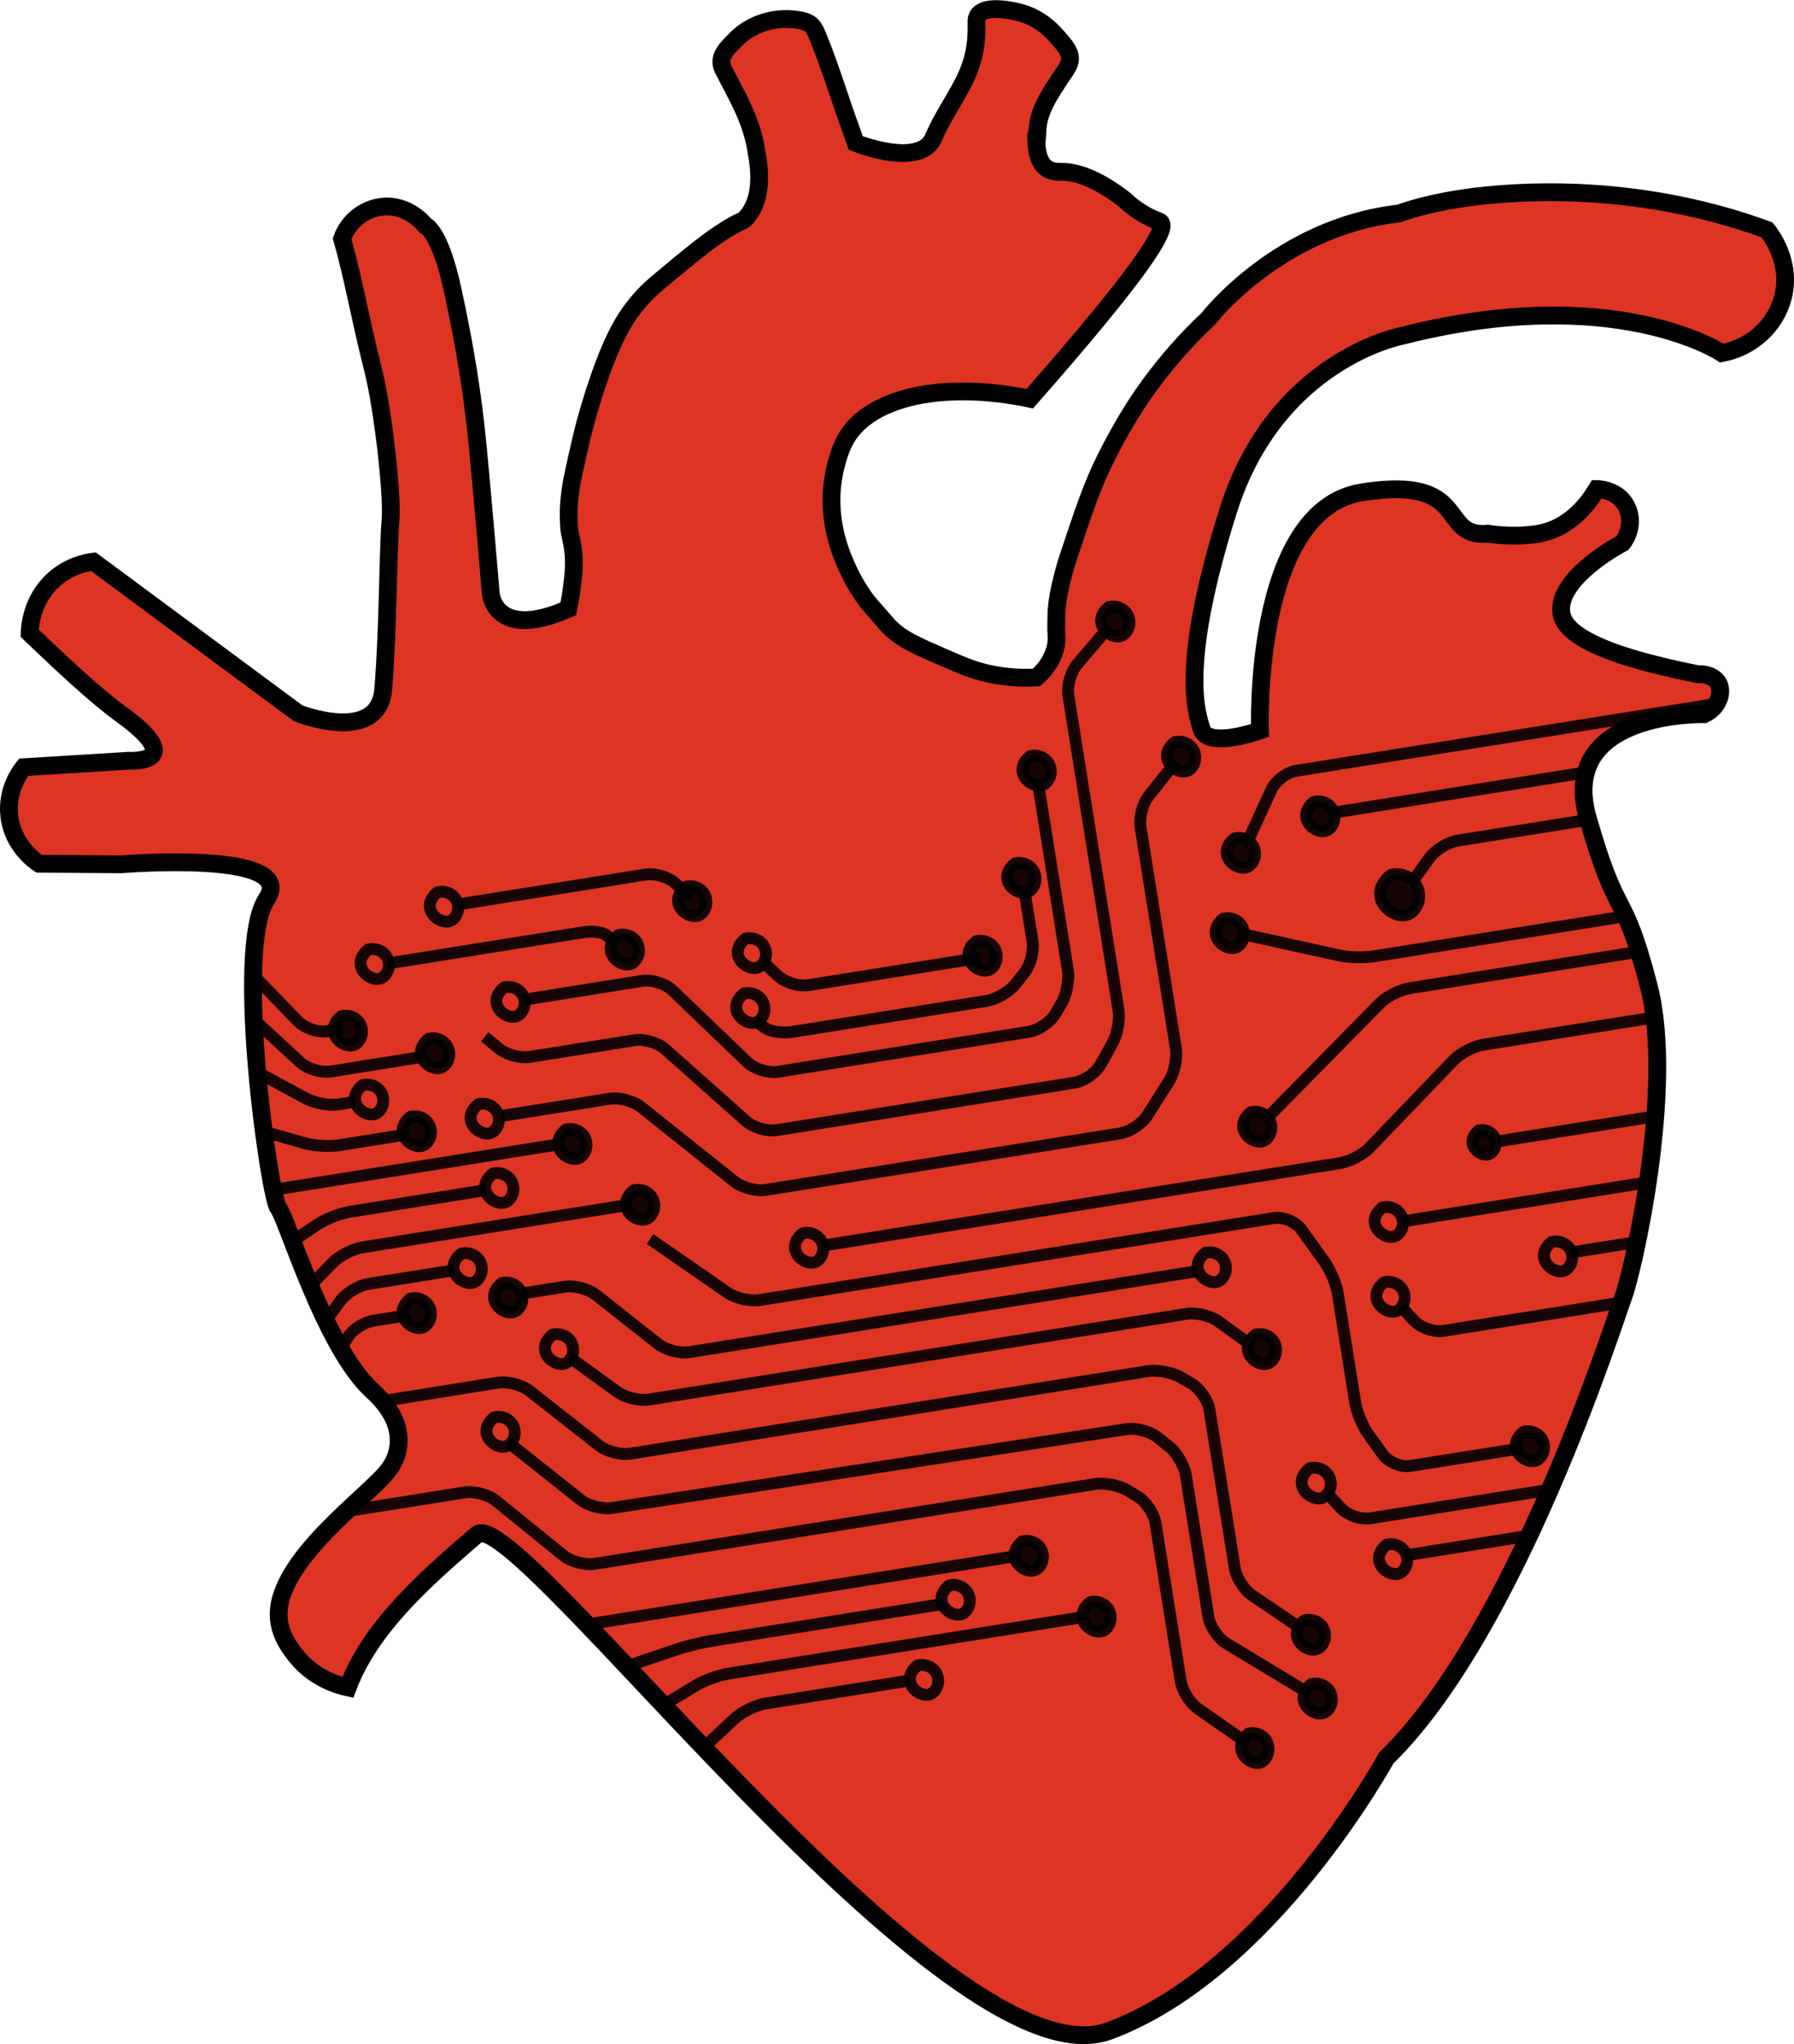 <?xml version="1.0" encoding="utf-8"?>
<!-- Generator: Adobe Illustrator 24.0.2, SVG Export Plug-In . SVG Version: 6.00 Build 0)  -->
<svg version="1.1" xmlns="http://www.w3.org/2000/svg" xmlns:xlink="http://www.w3.org/1999/xlink" x="0px" y="0px"
	 viewBox="0 0 302.64 344.79" style="enable-background:new 0 0 302.64 344.79;" xml:space="preserve">
<style type="text/css">
	.st0{fill:#DD3424;stroke:#000000;stroke-width:3;stroke-miterlimit:10;}
	.st1{opacity:0.9;fill:none;stroke:#000000;stroke-width:2;stroke-miterlimit:10;}
	.st2{opacity:0.9;stroke:#000000;stroke-width:2;stroke-miterlimit:10;}
	.st3{opacity:0.9;}
	.st4{fill:none;stroke:#000000;stroke-width:2;stroke-miterlimit:10;}
</style>
<g id="outline">
	<path class="st0" d="M236.47,56.66c35.95-9.19,54,2.9,54,2.9c5.05-0.95,9.08-4.64,10.3-9.41c1.56-6.1-2.27-10.88-2.68-11.37
		c-10.12-3.76-26.06-7.53-45.35-6.01C242.01,33.61,236.06,36,236.06,36c-20.34,2.28-32.27,17.81-32.27,17.81
		c-3.02,2.83-6.85,6.87-10.63,12.24c-0.66,0.93-3.67,5.25-6.75,11.51c-2.24,4.55-3.57,8.54-6.23,16.53c0,0-1.86,5.6-1.97,9.47
		c-0.05,2-0.03,2.69-0.03,2.69c0.04,0.99,0.11,1.37,0.03,2.07c-0.1,1.02-0.41,1.77-0.59,2.21c-0.75,1.82-2,3.07-2.77,3.73
		c-1.82,0.11-4.47,0.1-7.57-0.52c-2.86-0.57-4.77-1.4-7.92-2.77c-4.92-2.13-7.38-3.2-9.49-5.39c-0.07-0.08-1.22-1.4-3.52-4.04
		c-0.78-1.04-1.89-2.64-2.92-4.74c-1.14-2.31-4.06-8.4-2.89-15.95c0.13-0.83,0.72-4.35,2.21-6.92c4.11-7.08,16.7-9.68,30.96-6.68
		c18.86-21.44,23.23-28.53,22.08-29.74c-0.25-0.26-0.8-0.29-2.24-1.05c-1.75-0.93-3.03-2-3.91-2.83c-5.02-3.83-8.36-4.65-10.53-4.65
		c-0.59,0-1.74,0.06-2.69-0.69c-2-1.59-1.5-5.56-1.59-5.56c-0.05,0-0.04,1.17,0.02,1.17c0.07,0,0.14-1.58,0.2-2.33
		c0.29-3.24,2.21-5.9,3.92-8.55c0.83-1.29,1.93-2.43,1.4-3.95c-0.41-1.17-1.5-2.25-2.3-3.16c-1.55-1.76-3.55-3.1-5.82-3.74
		c-2.07-0.58-7.61-1.62-7.52,1.53c0.11,3.87-0.48,6.86-2.27,10.33c-1.59,3.1-3.62,5.98-4.98,9.2c-2.02,4.78-11.3,1.52-12.02,1.29
		c-0.02-0.01-1.05-0.34-1.07-0.35c-0.28-0.79-0.57-1.57-0.85-2.36c-1.81-4.99-3.34-10.08-5.32-15.02c-0.91-2.29-1.19-3.05-3.63-3.43
		c-2.14-0.33-4.35-0.13-6.38,0.65c-1.5,0.57-2.89,1.42-4.02,2.58c-1.38,1.43-3.27,2.97-2.17,5.13c2.25,4.39,4.72,8.46,5.52,13.45
		c0.76,3.86,1.11,8.7-1.86,11.76c-0.59,0.57-0.43,0.1-3.01,1.68c-3.02,1.86-5.89,4.2-11.65,9.02c-0.88,0.74-2.54,2.18-4.23,4.4
		c-1.31,1.73-2.15,3.28-2.74,4.47c-0.59,1.18-2.41,4.89-4.67,12.56c-1.01,3.44-1.53,5.8-2.57,10.53c-0.23,1.04-0.95,4.38-0.87,7.57
		c0.03,1.33,0.05,1.99,0.21,2.84c0.17,0.9,0.43,1.71,0.57,3.19c0.01,0.06,0.03,0.36,0.06,0.73c0.07,1.2,0.02,2.3-0.12,3.62
		c-0.21,2.11-0.56,4.02-0.79,5.16c-12.37,5.43-13.07-2.52-13.07-2.52s-1.29-15.34-2.16-24.41s-2.12-16.93-4.3-26.95
		s-4.6-10.78-4.6-10.78c-0.18-0.23-2.84-3.56-7.13-3.18c-3.11,0.28-5.82,2.4-6.91,5.42c1.73,5.83,3.05,13.47,5.26,22.19
		c1.55,6.09,3.31,20.77,2.91,25.44c-0.41,4.67-0.41,19.06-1.23,28.4c-0.81,9.34-14.33,4.01-14.33,4.01L15.74,94.73
		c-1.18,0.16-4.1,0.71-6.7,3.08c-3.8,3.45-4.01,8.1-4.04,8.99c6.31,6.04,11.42,10.76,15.42,13.66c11.72,8.49,1.25,7.86,1.25,7.86
		L4,129.41c-0.48,0.6-2.92,3.72-2.44,8.16c0.55,5.11,4.5,7.77,5.04,8.12c4.61,0.03,9.22,0.06,13.83,0.1c0,0,30.11-2.5,24.54,5.87
		c-5.57,8.37,0.58,50.56,1.97,52.07c1.39,1.51,7.78,23.51,15.86,30.86c8.08,7.35,2.71,13.38,2.71,13.38
		c-3.02,4.16-19.05,15.28-18.49,24.83c0.19,3.18,2.18,5.6,3.08,6.7c3.02,3.68,7.04,4.78,8.57,5.12
		c3.82-10.15,13.06-18.28,21.8-25.79c6.58-5.65,79.43,93.83,106.61,83.74s46.77-46.03,46.77-46.03
		c21.93-21.34,38.37-73.47,39.99-77.76c1.62-4.29,8.75-35.36,4.29-52.49s-5.07-10.13-10.27-28.3c-5.2-18.17,19.66-17.53,19.66-17.53
		c2.43-1.14,3.21-3.75,2.33-5.26c-0.6-1.02-1.96-1.57-3.4-1.47c-18.32-3.63-22.59-7.37-23.04-10.28
		c-0.93-6.01,10.3-11.86,10.3-11.86c1.55-2.02,1.68-4.72,0.37-6.68c-1.58-2.36-4.46-2.42-4.7-2.42c-0.76,1.2-3.88,6.7-10.3,7.61
		c-4.22,0.6-8.07-0.08-8.07-0.08c-8.51,0.78-2.73-9.93-21.26-6.97s-17.2,40.16-17.2,40.16s-8.71,3.12-9.81-0.16
		c-1.1-3.28-3.56-11.52,4.47-36.98S236.47,56.66,236.47,56.66z"/>
	<path class="st1" d="M120.12,7.97"/>
	<path class="st1" d="M62.15,160.15c1.23-0.28,2.48,0.23,3.08,1.24c0.53,0.89,0.49,2.08-0.11,2.9c-0.12,0.17-0.43,0.59-0.98,0.76
		c-1.25,0.39-3.16-0.77-3.31-2.38C60.69,161.2,62.08,160.2,62.15,160.15z"/>
	<path class="st1" d="M73.84,150.48c1.23-0.28,2.48,0.23,3.08,1.24c0.53,0.89,0.49,2.08-0.11,2.9c-0.12,0.17-0.43,0.59-0.98,0.76
		c-1.25,0.39-3.16-0.77-3.31-2.38C72.38,151.53,73.77,150.53,73.84,150.48z"/>
	<path class="st2" d="M115.72,149.56c1.23-0.28,2.48,0.23,3.08,1.24c0.53,0.89,0.49,2.08-0.11,2.9c-0.12,0.17-0.43,0.59-0.98,0.76
		c-1.25,0.39-3.16-0.77-3.31-2.38C114.26,150.61,115.65,149.61,115.72,149.56z"/>
	<path class="st2" d="M104.35,157.71c1.23-0.28,2.48,0.23,3.08,1.24c0.53,0.89,0.49,2.08-0.11,2.9c-0.12,0.17-0.43,0.59-0.98,0.76
		c-1.25,0.39-3.16-0.77-3.31-2.38C102.89,158.76,104.28,157.76,104.35,157.71z"/>
	<path class="st1" d="M125.78,158.32c1.23-0.28,2.48,0.23,3.08,1.24c0.53,0.89,0.49,2.08-0.11,2.9c-0.12,0.17-0.43,0.59-0.98,0.76
		c-1.25,0.39-3.16-0.77-3.31-2.38C124.32,159.37,125.71,158.37,125.78,158.32z"/>
	<path class="st1" d="M125.52,167.57c1.23-0.28,2.48,0.23,3.08,1.24c0.53,0.89,0.49,2.08-0.11,2.9c-0.12,0.17-0.43,0.59-0.98,0.76
		c-1.25,0.39-3.16-0.77-3.31-2.38C124.06,168.62,125.45,167.62,125.52,167.57z"/>
	<path class="st1" d="M85.07,166.54c1.23-0.28,2.48,0.23,3.08,1.24c0.53,0.89,0.49,2.08-0.11,2.9c-0.12,0.17-0.43,0.59-0.98,0.76
		c-1.25,0.39-3.16-0.77-3.31-2.38C83.6,167.59,84.99,166.59,85.07,166.54z"/>
	<path class="st1" d="M80.72,186.23c1.23-0.28,2.48,0.23,3.08,1.24c0.53,0.89,0.49,2.08-0.11,2.9c-0.12,0.17-0.43,0.59-0.98,0.76
		c-1.25,0.39-3.16-0.77-3.31-2.38C79.26,187.28,80.65,186.28,80.72,186.23z"/>
	<path class="st1" d="M83.16,197.93c1.23-0.28,2.48,0.23,3.08,1.24c0.53,0.89,0.49,2.08-0.11,2.9c-0.12,0.17-0.43,0.59-0.98,0.76
		c-1.25,0.39-3.16-0.77-3.31-2.38C81.7,198.98,83.09,197.98,83.16,197.93z"/>
	<path class="st1" d="M61.21,183.01c1.23-0.28,2.48,0.23,3.08,1.24c0.53,0.89,0.49,2.08-0.11,2.9c-0.12,0.17-0.43,0.59-0.98,0.76
		c-1.25,0.39-3.16-0.77-3.31-2.38C59.75,184.06,61.14,183.06,61.21,183.01z"/>
	<path class="st1" d="M77.83,211.44c1.23-0.28,2.48,0.23,3.08,1.24c0.53,0.89,0.49,2.08-0.11,2.9c-0.12,0.17-0.43,0.59-0.98,0.76
		c-1.25,0.39-3.16-0.77-3.31-2.38C76.37,212.49,77.76,211.49,77.83,211.44z"/>
	<path class="st1" d="M135.43,208.01c1.23-0.28,2.48,0.23,3.08,1.24c0.53,0.89,0.49,2.08-0.11,2.9c-0.12,0.17-0.43,0.59-0.98,0.76
		c-1.25,0.39-3.16-0.77-3.31-2.38C133.97,209.06,135.36,208.06,135.43,208.01z"/>
	<path class="st1" d="M93.25,225.1c1.23-0.28,2.48,0.23,3.08,1.24c0.53,0.89,0.49,2.08-0.11,2.9c-0.12,0.17-0.43,0.59-0.98,0.76
		c-1.25,0.39-3.16-0.77-3.31-2.38C91.79,226.15,93.18,225.15,93.25,225.1z"/>
	<path class="st1" d="M83.39,239.06c1.23-0.28,2.48,0.23,3.08,1.24c0.53,0.89,0.49,2.08-0.11,2.9c-0.12,0.17-0.43,0.59-0.98,0.76
		c-1.25,0.39-3.16-0.77-3.31-2.38C81.93,240.12,83.32,239.11,83.39,239.06z"/>
	<path class="st1" d="M203.36,211.3c1.23-0.28,2.48,0.23,3.08,1.24c0.53,0.89,0.49,2.08-0.11,2.9c-0.12,0.17-0.43,0.59-0.98,0.76
		c-1.25,0.39-3.16-0.77-3.31-2.38C201.9,212.35,203.29,211.35,203.36,211.3z"/>
	<path class="st1" d="M233.23,203.66c1.23-0.28,2.48,0.23,3.08,1.24c0.53,0.89,0.49,2.08-0.11,2.9c-0.12,0.17-0.43,0.59-0.98,0.76
		c-1.25,0.39-3.16-0.77-3.31-2.38C231.77,204.71,233.16,203.71,233.23,203.66z"/>
	<path class="st1" d="M233.51,216.28c1.23-0.28,2.48,0.23,3.08,1.24c0.53,0.89,0.49,2.08-0.11,2.9c-0.12,0.17-0.43,0.59-0.98,0.76
		c-1.25,0.39-3.16-0.77-3.31-2.38C232.05,217.33,233.44,216.33,233.51,216.28z"/>
	<path class="st1" d="M261.78,209.47c1.23-0.28,2.48,0.23,3.08,1.24c0.53,0.89,0.49,2.08-0.11,2.9c-0.12,0.17-0.43,0.59-0.98,0.76
		c-1.25,0.39-3.16-0.77-3.31-2.38C260.32,210.52,261.71,209.52,261.78,209.47z"/>
	<path class="st2" d="M164.7,158.75c1.23-0.28,2.48,0.23,3.08,1.24c0.53,0.89,0.49,2.08-0.11,2.9c-0.12,0.17-0.43,0.59-0.98,0.76
		c-1.25,0.39-3.16-0.77-3.31-2.38C163.24,159.8,164.63,158.8,164.7,158.75z"/>
	<path class="st2" d="M171.24,145.62c1.23-0.28,2.48,0.23,3.08,1.24c0.53,0.89,0.49,2.08-0.11,2.9c-0.12,0.17-0.43,0.59-0.98,0.76
		c-1.25,0.39-3.16-0.77-3.31-2.38C169.78,146.67,171.17,145.67,171.24,145.62z"/>
	<path class="st2" d="M106.93,200.77c1.23-0.28,2.48,0.23,3.08,1.24c0.53,0.89,0.49,2.08-0.11,2.9c-0.12,0.17-0.43,0.59-0.98,0.76
		c-1.25,0.39-3.16-0.77-3.31-2.38C105.47,201.82,106.86,200.82,106.93,200.77z"/>
	<path class="st2" d="M95.5,190.51c1.23-0.28,2.48,0.23,3.08,1.24c0.53,0.89,0.49,2.08-0.11,2.9c-0.12,0.17-0.43,0.59-0.98,0.76
		c-1.25,0.39-3.16-0.77-3.31-2.38C94.04,191.56,95.43,190.56,95.5,190.51z"/>
	<path class="st2" d="M69.26,188.36c1.23-0.28,2.48,0.23,3.08,1.24c0.53,0.89,0.49,2.08-0.11,2.9c-0.12,0.17-0.43,0.59-0.98,0.76
		c-1.25,0.39-3.16-0.77-3.31-2.38C67.8,189.41,69.19,188.41,69.26,188.36z"/>
	<path class="st2" d="M72.34,175.2c1.23-0.28,2.48,0.23,3.08,1.24c0.53,0.89,0.49,2.08-0.11,2.9c-0.12,0.17-0.43,0.59-0.98,0.76
		c-1.25,0.39-3.16-0.77-3.31-2.38C70.88,176.25,72.27,175.25,72.34,175.2z"/>
	<path class="st2" d="M84.67,216.41c1.23-0.28,2.48,0.23,3.08,1.24c0.53,0.89,0.49,2.08-0.11,2.9c-0.12,0.17-0.43,0.59-0.98,0.76
		c-1.25,0.39-3.16-0.77-3.31-2.38C83.21,217.46,84.6,216.46,84.67,216.41z"/>
	<path class="st2" d="M57.62,171.38c1.23-0.28,2.48,0.23,3.08,1.24c0.53,0.89,0.49,2.08-0.11,2.9c-0.12,0.17-0.43,0.59-0.98,0.76
		c-1.25,0.39-3.16-0.77-3.31-2.38C56.16,172.43,57.55,171.43,57.62,171.38z"/>
	<path class="st2" d="M69.25,219.03c1.23-0.28,2.48,0.23,3.08,1.24c0.53,0.89,0.49,2.08-0.11,2.9c-0.12,0.17-0.43,0.59-0.98,0.76
		c-1.25,0.39-3.16-0.77-3.31-2.38C67.79,220.08,69.18,219.08,69.25,219.03z"/>
	<path class="st2" d="M173.82,127.52c1.23-0.28,2.48,0.23,3.08,1.24c0.53,0.89,0.49,2.08-0.11,2.9c-0.12,0.17-0.43,0.59-0.98,0.76
		c-1.25,0.39-3.16-0.77-3.31-2.38C172.36,128.57,173.75,127.57,173.82,127.52z"/>
	<path class="st2" d="M187.08,102.38c1.23-0.28,2.48,0.23,3.08,1.24c0.53,0.89,0.49,2.08-0.11,2.9c-0.12,0.17-0.43,0.59-0.98,0.76
		c-1.25,0.39-3.16-0.77-3.31-2.38C185.62,103.43,187.01,102.43,187.08,102.38z"/>
	<path class="st2" d="M198.19,125.17c1.23-0.28,2.48,0.23,3.08,1.24c0.53,0.89,0.49,2.08-0.11,2.9c-0.12,0.17-0.43,0.59-0.98,0.76
		c-1.25,0.39-3.16-0.77-3.31-2.38C196.73,126.22,198.12,125.21,198.19,125.17z"/>
	<path class="st2" d="M208.27,141.4c1.23-0.28,2.48,0.23,3.08,1.24c0.53,0.89,0.49,2.08-0.11,2.9c-0.12,0.17-0.43,0.59-0.98,0.76
		c-1.25,0.39-3.16-0.77-3.31-2.38C206.81,142.45,208.2,141.45,208.27,141.4z"/>
	<path class="st2" d="M221.67,135.24c1.23-0.28,2.48,0.23,3.08,1.24c0.53,0.89,0.49,2.08-0.11,2.9c-0.12,0.17-0.43,0.59-0.98,0.76
		c-1.25,0.39-3.16-0.77-3.31-2.38C220.21,136.29,221.6,135.29,221.67,135.24z"/>
	<path class="st2" d="M206.4,154.94c1.23-0.28,2.48,0.23,3.08,1.24c0.53,0.89,0.49,2.08-0.11,2.9c-0.12,0.17-0.43,0.59-0.98,0.76
		c-1.25,0.39-3.16-0.77-3.31-2.38C204.94,155.99,206.33,154.99,206.4,154.94z"/>
	<path class="st2" d="M234.66,147.56c1.7-0.39,3.42,0.32,4.24,1.7c0.73,1.23,0.67,2.87-0.16,3.99c-0.17,0.23-0.6,0.82-1.35,1.05
		c-1.73,0.54-4.36-1.06-4.56-3.28C232.64,149.01,234.56,147.63,234.66,147.56z"/>
	<path class="st2" d="M211.03,187.59c1.23-0.28,2.48,0.23,3.08,1.24c0.53,0.89,0.49,2.08-0.11,2.9c-0.12,0.17-0.43,0.59-0.98,0.76
		c-1.25,0.39-3.16-0.77-3.31-2.38C209.57,188.64,210.96,187.64,211.03,187.59z"/>
	<path class="st2" d="M249.48,190.67c1.01-0.23,2.04,0.19,2.53,1.02c0.43,0.73,0.4,1.71-0.09,2.38c-0.1,0.14-0.36,0.49-0.8,0.62
		c-1.03,0.32-2.6-0.63-2.72-1.96C248.28,191.53,249.42,190.71,249.48,190.67z"/>
	<path class="st2" d="M211.83,225.1c1.23-0.28,2.48,0.23,3.08,1.24c0.53,0.89,0.49,2.08-0.11,2.9c-0.12,0.17-0.43,0.59-0.98,0.76
		c-1.25,0.39-3.16-0.77-3.31-2.38C210.37,226.15,211.76,225.15,211.83,225.1z"/>
	<path class="st2" d="M257.04,241.49c1.23-0.28,2.48,0.23,3.08,1.24c0.53,0.89,0.49,2.08-0.11,2.9c-0.12,0.17-0.43,0.59-0.98,0.76
		c-1.25,0.39-3.16-0.77-3.31-2.38C255.58,242.54,256.97,241.54,257.04,241.49z"/>
	<path class="st2" d="M220.09,273.28c1.23-0.28,2.48,0.23,3.08,1.24c0.53,0.89,0.49,2.08-0.11,2.9c-0.12,0.17-0.43,0.59-0.98,0.76
		c-1.25,0.39-3.16-0.77-3.31-2.38C218.62,274.34,220.01,273.33,220.09,273.28z"/>
	<path class="st2" d="M221.23,284.05c1.23-0.28,2.48,0.23,3.08,1.24c0.53,0.89,0.49,2.08-0.11,2.9c-0.12,0.17-0.43,0.59-0.98,0.76
		c-1.25,0.39-3.16-0.77-3.31-2.38C219.77,285.1,221.16,284.1,221.23,284.05z"/>
	<g class="st3">
		<path class="st4" d="M77.06,152.59l31.84-5.08c1.63-0.26,3.95,0.45,5.15,1.58l2.54,2.38"/>
	</g>
	<g class="st3">
		<path class="st4" d="M128.68,162.21l2.54,2.38c1.21,1.13,3.52,1.84,5.15,1.58l29.04-4.63"/>
	</g>
	<g class="st3">
		<path class="st4" d="M172.87,150.55l1.32,8.26c0.26,1.63-0.37,4.02-1.4,5.3l-1.53,1.91c-1.03,1.29-3.21,2.55-4.84,2.81
			l-32.81,5.23c-1.63,0.26-3.69-0.06-4.59-0.71c-0.89-0.65-1.63-1.18-1.63-1.18"/>
	</g>
	<g class="st3">
		<path class="st4" d="M65.4,162.51l32.97-5.26c1.63-0.26,3.42-0.03,3.98,0.52c0.56,0.54,1.02,0.99,1.02,0.99"/>
	</g>
	<g class="st3">
		<path class="st4" d="M88.26,168.65l20.05-3.2c1.63-0.26,3.94,0.46,5.13,1.6l12.66,12.13c1.19,1.14,3.5,1.86,5.13,1.6l42.35-6.75
			c1.63-0.26,3.64-1.64,4.47-3.06l1.05-1.8c0.83-1.43,1.3-3.93,1.04-5.55l-4.99-31.28"/>
	</g>
	<g class="st3">
		<path class="st4" d="M81.77,174.87l2.34,1.95c1.27,1.06,3.64,1.71,5.27,1.45l17.65-2.81c1.63-0.26,3.97,0.42,5.2,1.52l13.63,12.12
			c1.23,1.1,3.57,1.78,5.2,1.52l50.21-8.01c1.63-0.26,3.62-1.65,4.42-3.09l2-3.6c0.8-1.44,1.25-3.95,0.99-5.58l-8.45-53.02
			c-0.26-1.63,0.4-3.99,1.47-5.25l4.84-5.7"/>
	</g>
	<g class="st3">
		<path class="st4" d="M197.69,129.33l-3.89,4.9c-1.03,1.29-1.65,3.68-1.39,5.31l5.95,37.3c0.26,1.63-0.25,4.1-1.13,5.5l-3.69,5.82
			c-0.88,1.39-2.94,2.75-4.57,3.01l-59.76,9.53c-1.63,0.26-4.02-0.37-5.31-1.4l-15.76-12.57c-1.29-1.03-3.68-1.66-5.31-1.4
			l-18.37,2.93"/>
	</g>
	<g class="st3">
		<path class="st4" d="M71.37,178.25l-15.56,2.48c-1.63,0.26-3.96-0.44-5.17-1.56l-7.91-7.29"/>
	</g>
	<g class="st3">
		<path class="st4" d="M42.68,164.41l7.56,7.82c1.15,1.19,3.35,1.95,4.89,1.71c1.54-0.25,2.81-0.45,2.81-0.45"/>
	</g>
	<g class="st3">
		<path class="st4" d="M43.59,180.95l8.07,4.35c1.45,0.78,3.9,1.22,5.45,0.98s2.81-0.45,2.81-0.45"/>
	</g>
	<g class="st3">
		<path class="st4" d="M45.2,191.06l6.16,1.76c1.59,0.45,4.22,0.61,5.85,0.35l11.07-1.77"/>
	</g>
	<g class="st3">
		<line class="st4" x1="46.16" y1="200.69" x2="94.44" y2="192.99"/>
	</g>
	<g class="st3">
		<path class="st4" d="M49.28,209.4l4.27-2.86c1.37-0.92,3.83-1.88,5.45-2.14l22.86-3.65"/>
	</g>
	<g class="st3">
		<path class="st4" d="M52.22,217l3.84-3.97c1.15-1.19,3.42-2.37,5.05-2.63l44.75-7.14"/>
	</g>
	<g class="st3">
		<path class="st4" d="M54.89,222.9l2.49-3.43c0.97-1.34,3.09-2.64,4.72-2.9l14.44-2.3"/>
	</g>
	<g class="st3">
		<path class="st4" d="M57.38,227.69c0,0,0.62-1,1.37-2.23c0.75-1.23,2.7-2.45,4.33-2.71l4.9-0.78"/>
	</g>
	<g class="st3">
		<path class="st4" d="M109.66,208.99l13.07,9.05c1.36,0.94,3.8,1.5,5.43,1.24l86.7-13.82c1.63-0.26,3.75,0.62,4.71,1.97l3.91,5.46
			c0.96,1.34,1.96,3.77,2.22,5.4l2.9,18.21c0.26,1.63,1.26,4.06,2.22,5.4l2.43,3.39c0.96,1.34,3.08,2.23,4.71,1.97l18.37-2.93"/>
	</g>
	<g class="st3">
		<path class="st4" d="M236.4,220.44l2.14,2.31c1.12,1.21,3.37,1.99,5,1.73l29.6-4.72"/>
	</g>
	<g class="st3">
		<line class="st4" x1="264.87" y1="211.29" x2="276.1" y2="209.5"/>
	</g>
	<g class="st3">
		<line class="st4" x1="236.4" y1="206.05" x2="277.38" y2="199.51"/>
	</g>
	<g class="st3">
		<line class="st4" x1="252.67" y1="192.52" x2="279.05" y2="188.31"/>
	</g>
	<g class="st3">
		<path class="st4" d="M214.01,188.32l18.7-19.02c1.16-1.18,3.44-2.35,5.07-2.61l38.58-6.15"/>
	</g>
	<g class="st3">
		<path class="st4" d="M138.62,210.13l87.42-13.94c1.63-0.26,3.9-1.45,5.04-2.64l14.11-14.7c1.14-1.19,3.41-2.38,5.04-2.64
			l29.04-4.63"/>
	</g>
	<g class="st3">
		<path class="st4" d="M209.08,157.44l16.76,3.7c1.61,0.36,4.26,0.43,5.89,0.17l41.95-6.69"/>
	</g>
	<g class="st3">
		<path class="st4" d="M238.21,148.77l2.96-4.08c0.97-1.34,3.09-2.64,4.72-2.9l21.18-3.38"/>
	</g>
	<g class="st3">
		<line class="st4" x1="224.83" y1="137.09" x2="267.5" y2="130.28"/>
	</g>
	<g class="st3">
		<path class="st4" d="M210.6,141.66l3.87-8.45c0.69-1.5,2.58-2.94,4.21-3.2l71.14-11.34"/>
	</g>
	<g class="st3">
		<path class="st4" d="M88.1,218.18l7.14-1.14c1.63-0.26,4.02,0.36,5.32,1.39l10.44,8.25c1.29,1.02,3.69,1.65,5.32,1.39l85.73-13.67
			"/>
	</g>
	<g class="st3">
		<path class="st4" d="M210.28,226.33l-4.73-3.43c-1.34-0.97-3.76-1.55-5.39-1.29l-90.63,14.45c-1.63,0.26-4.06-0.32-5.39-1.29
			l-7.99-5.79"/>
	</g>
	<g class="st3">
		<path class="st4" d="M63.95,236.42l20.05-3.2c1.63-0.26,4.02,0.36,5.32,1.38l11.73,9.21c1.3,1.02,3.69,1.64,5.32,1.38l87.26-13.91
			c1.63-0.26,4.13,0.21,5.55,1.04l1.8,1.05c1.43,0.83,2.8,2.84,3.06,4.47l4.25,26.63c0.26,1.63,1.59,3.72,2.96,4.64l7.84,5.31"/>
	</g>
	<g class="st3">
		<path class="st4" d="M85.77,243.31l12.15,9.64c1.29,1.03,3.68,1.66,5.32,1.41l86.78-13.3c1.63-0.25,4.02,0.39,5.31,1.42l1.91,1.53
			c1.29,1.03,2.55,3.21,2.81,4.84l3.8,23.83c0.26,1.63,1.63,3.66,3.04,4.52l14,8.47"/>
	</g>
	<path class="st2" d="M210.65,292.39c1.19-0.27,2.41,0.24,2.99,1.25c0.52,0.89,0.48,2.08-0.1,2.89c-0.12,0.17-0.42,0.59-0.94,0.76
		c-1.21,0.38-3.07-0.78-3.22-2.39C209.24,293.43,210.58,292.44,210.65,292.39z"/>
	<g class="st3">
		<path class="st4" d="M59.04,254.81l19.34-3.08c1.63-0.26,4.01,0.38,5.29,1.42l11.36,9.21c1.28,1.04,3.66,1.68,5.29,1.42
			l84.39-13.46c1.63-0.26,4.12,0.23,5.53,1.08l1.65,1c1.41,0.85,2.78,2.88,3.04,4.51l4.25,26.63c0.26,1.63,1.58,3.74,2.93,4.68
			l7.59,5.31"/>
	</g>
	<path class="st1" d="M220.96,247.64c1.27-0.29,2.55,0.24,3.17,1.27c0.54,0.92,0.5,2.14-0.12,2.98c-0.13,0.17-0.45,0.61-1.01,0.78
		c-1.29,0.4-3.25-0.79-3.41-2.45C219.46,248.72,220.89,247.69,220.96,247.64z"/>
	<g class="st3">
		<path class="st4" d="M223.93,251.92l2.26,2.44c1.12,1.21,3.37,1.99,5,1.73l30.55-4.87"/>
	</g>
	<path class="st1" d="M233.95,260.53c1.23-0.28,2.48,0.23,3.08,1.24c0.53,0.89,0.49,2.08-0.11,2.9c-0.12,0.17-0.43,0.59-0.98,0.76
		c-1.25,0.39-3.16-0.77-3.31-2.38C232.49,261.58,233.88,260.58,233.95,260.53z"/>
	<g class="st3">
		<line class="st4" x1="237.04" y1="262.36" x2="257.81" y2="259.05"/>
	</g>
	<path class="st1" d="M160.15,267.39c1.23-0.28,2.48,0.23,3.08,1.24c0.53,0.89,0.49,2.08-0.11,2.9c-0.12,0.17-0.43,0.59-0.98,0.76
		c-1.25,0.39-3.16-0.77-3.31-2.38C158.69,268.44,160.08,267.44,160.15,267.39z"/>
	<path class="st1" d="M154.82,280.9c1.23-0.28,2.48,0.23,3.08,1.24c0.53,0.89,0.49,2.08-0.11,2.9c-0.12,0.17-0.43,0.59-0.98,0.76
		c-1.25,0.39-3.16-0.77-3.31-2.38C153.36,281.96,154.75,280.95,154.82,280.9z"/>
	<path class="st2" d="M183.92,270.24c1.23-0.28,2.48,0.23,3.08,1.24c0.53,0.89,0.49,2.08-0.11,2.9c-0.12,0.17-0.43,0.59-0.98,0.76
		c-1.25,0.39-3.16-0.77-3.31-2.38C182.45,271.29,183.84,270.29,183.92,270.24z"/>
	<path class="st2" d="M172.49,259.97c1.23-0.28,2.48,0.23,3.08,1.24c0.53,0.89,0.49,2.08-0.11,2.9c-0.12,0.17-0.43,0.59-0.98,0.76
		c-1.25,0.39-3.16-0.77-3.31-2.38C171.03,261.02,172.42,260.02,172.49,259.97z"/>
	<g class="st3">
		<line class="st4" x1="98.45" y1="274.1" x2="171.43" y2="262.46"/>
	</g>
	<g class="st3">
		<path class="st4" d="M105.34,281.19l8.83-2.98c1.56-0.53,4.18-1.17,5.8-1.43l39.49-6.3"/>
	</g>
	<g class="st3">
		<path class="st4" d="M111.58,287.83l5.75-3.5c1.41-0.86,3.89-1.77,5.52-2.03l60-9.57"/>
	</g>
	<g class="st3">
		<path class="st4" d="M119.07,294.41l4.89-4.55c1.21-1.12,3.53-2.26,5.16-2.52l24.37-3.89"/>
	</g>
</g>
<g id="dots">
</g>
<g id="lines">
</g>
</svg>
